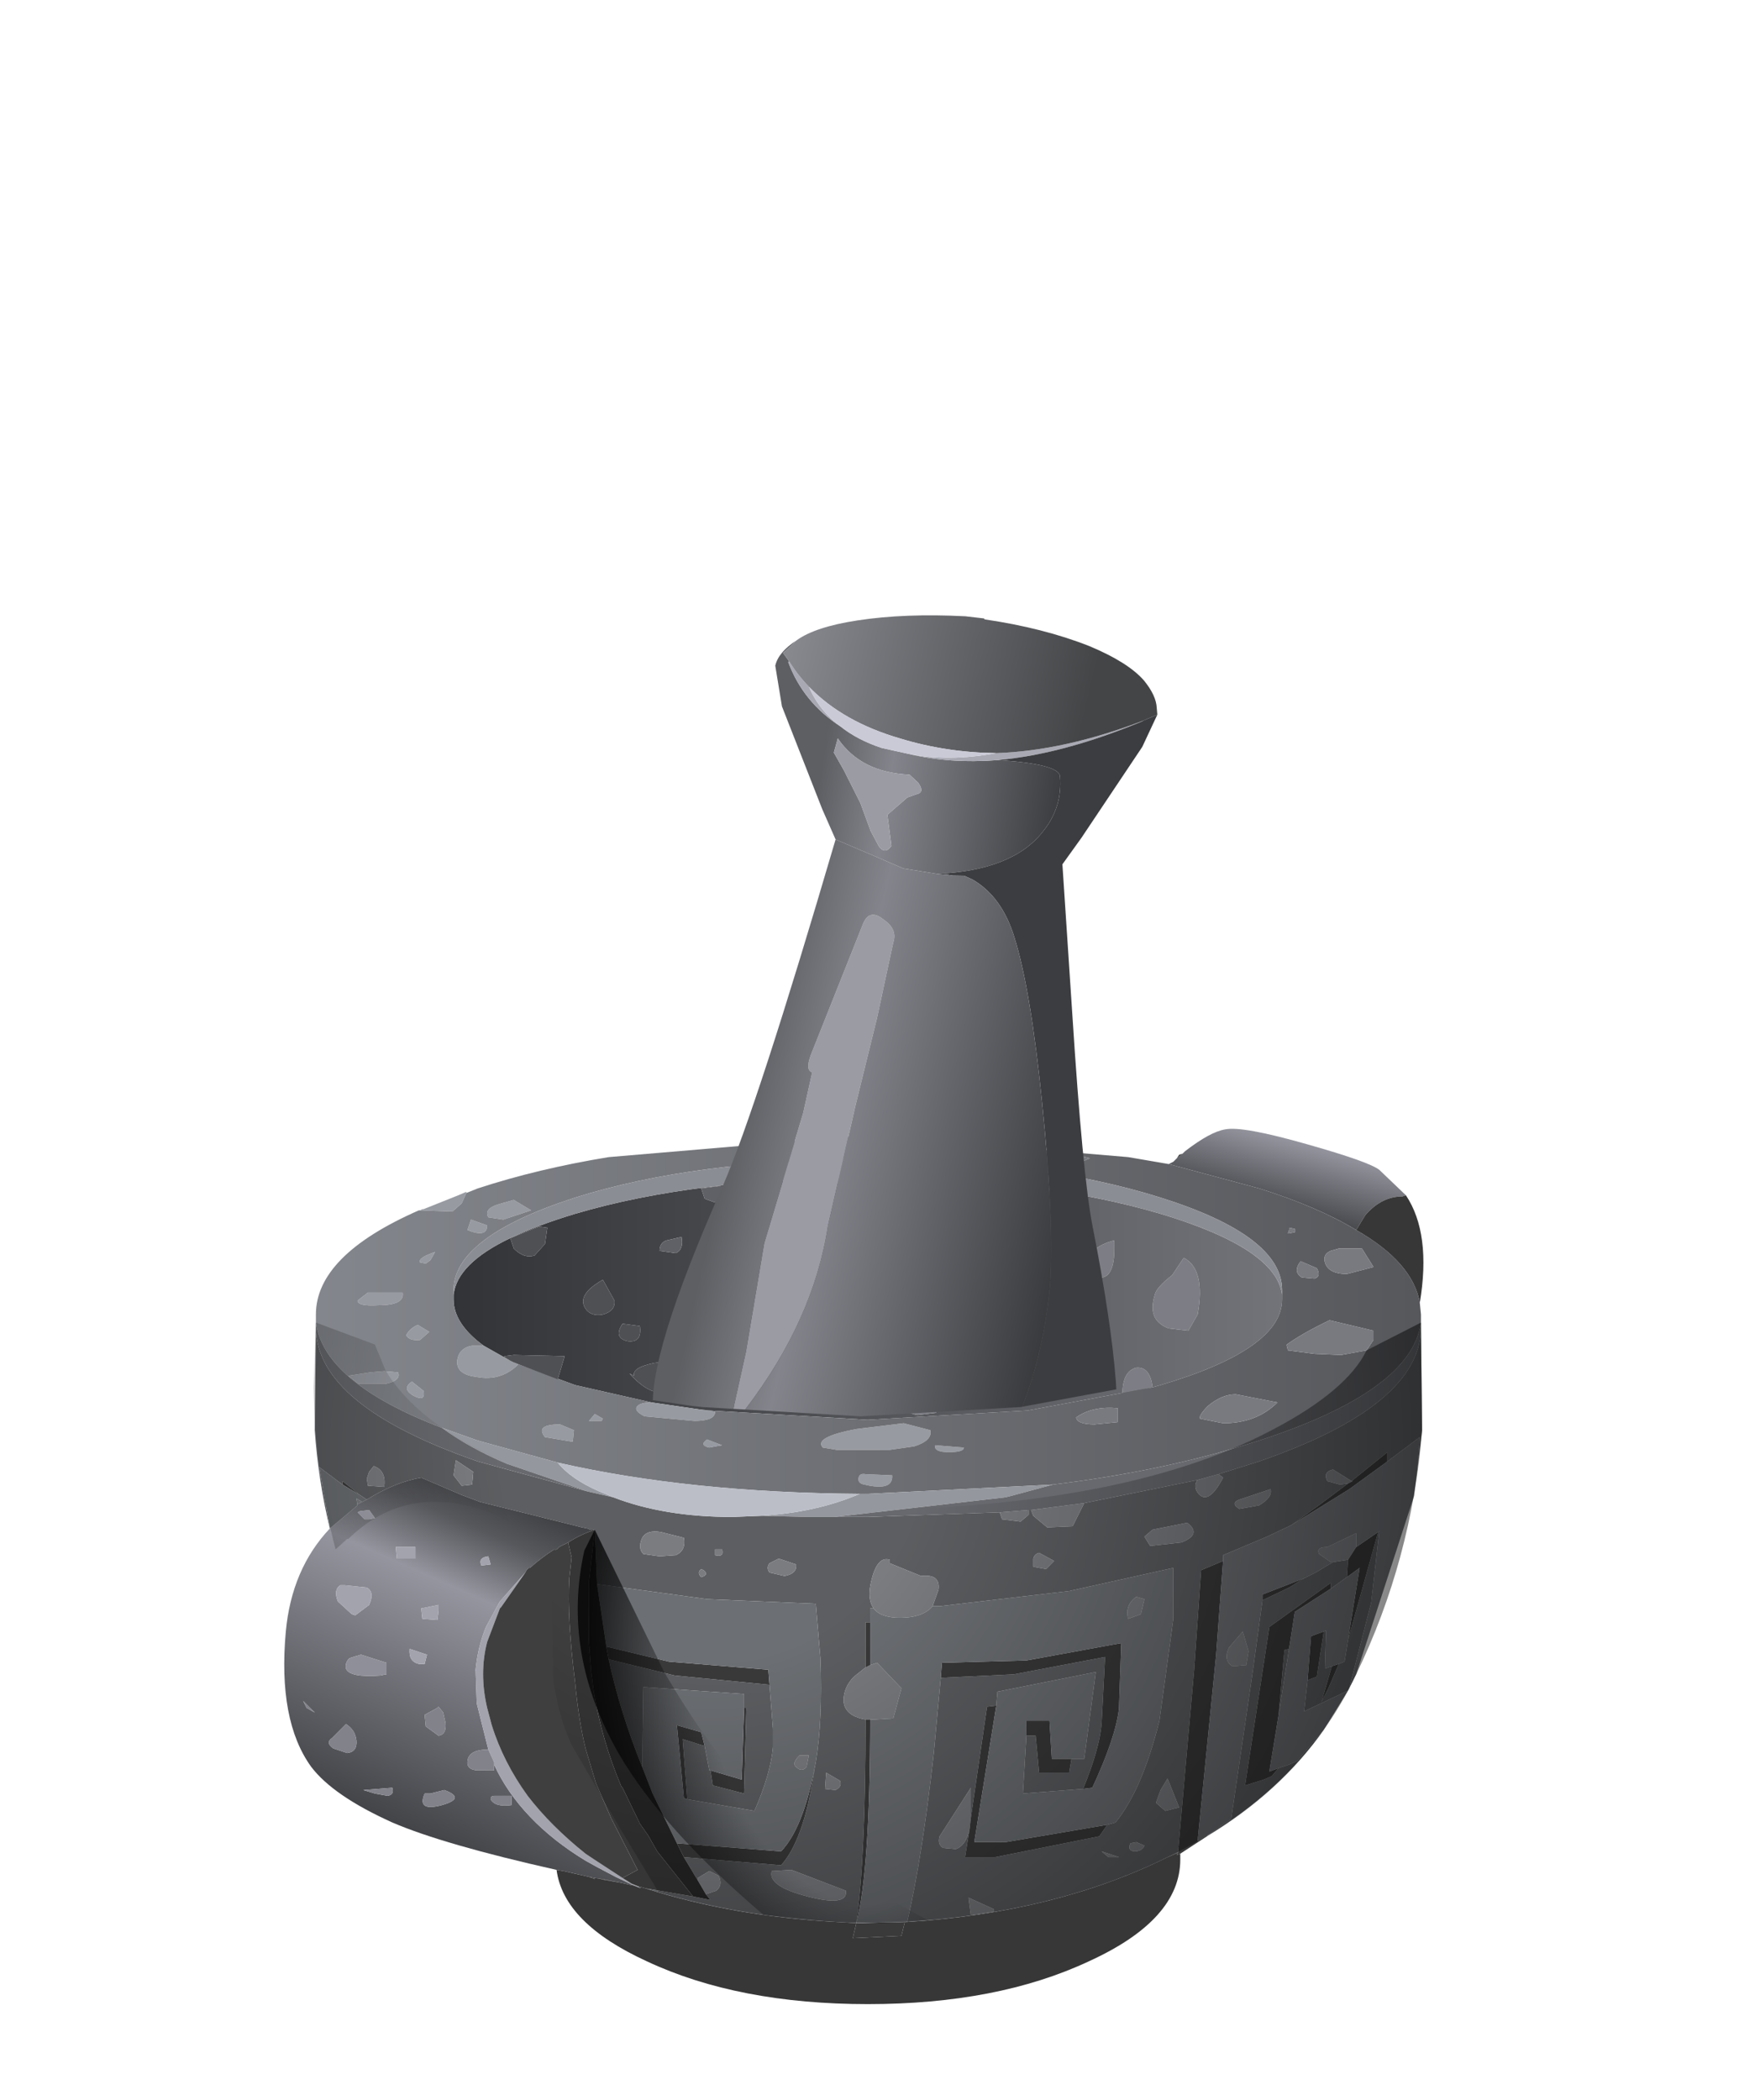 <?xml version="1.0" encoding="UTF-8" standalone="no"?>
<svg xmlns:xlink="http://www.w3.org/1999/xlink" height="90.75px" width="76.05px" xmlns="http://www.w3.org/2000/svg">
  <g transform="matrix(1.0, 0.0, 0.0, 1.0, 0.0, 0.0)">
    <use height="37.8" transform="matrix(1.0, 0.0, 0.0, 1.0, 12.3, 48.8)" width="49.2" xlink:href="#shape0"/>
    <clipPath id="clipPath0" transform="matrix(1.0, 0.0, 0.0, 1.0, 0.0, 0.0)">
      <use height="58.35" transform="matrix(1.0, 0.0, 0.0, 1.0, 13.15, 2.85)" width="48.1" xlink:href="#shape1"/>
    </clipPath>
    <g clip-path="url(#clipPath0)">
      <use height="37.45" transform="matrix(0.806, -0.583, 0.583, 0.806, 14.274, 42.243)" width="36.2" xlink:href="#sprite0"/>
    </g>
  </g>
  <defs>
    <g id="shape0" transform="matrix(1.0, 0.0, 0.0, 1.0, -12.3, -48.8)">
      <path d="M51.1 49.85 L51.2 49.75 Q52.3 48.9 52.95 48.8 53.7 48.65 56.5 49.45 59.15 50.2 59.6 50.55 L60.75 51.65 60.6 51.7 Q59.7 51.7 59.0 52.5 L58.6 53.15 Q56.95 52.15 54.4 51.35 L50.5 50.3 50.7 50.2 50.85 50.05 51.1 49.85" fill="url(#gradient0)" fill-rule="evenodd" stroke="none"/>
      <path d="M39.6 55.4 L39.05 55.2 Q38.75 54.95 38.8 54.6 38.85 54.25 39.2 54.1 L40.55 54.6 Q40.55 55.25 40.2 55.4 L39.6 55.4 M39.0 50.95 L38.75 51.6 37.55 51.6 Q36.35 51.45 36.2 51.15 L36.15 50.95 39.0 50.95 M39.8 57.8 L39.7 58.05 Q39.55 58.85 39.15 58.7 39.1 58.4 39.35 58.2 L39.8 57.8 M39.65 61.15 Q39.1 61.05 39.05 60.7 39.0 60.2 40.15 60.2 L40.45 61.05 39.65 61.15 M50.65 55.1 L51.15 54.35 Q52.1 54.85 51.75 56.8 L51.35 57.5 50.5 57.4 Q49.55 57.05 49.9 55.95 49.95 55.65 50.65 55.1 M41.15 53.2 L42.15 53.45 41.05 53.5 Q40.95 53.3 41.15 53.2 M47.45 55.2 Q47.1 55.15 47.05 54.75 46.95 53.9 48.15 53.6 L48.15 53.95 Q48.15 55.3 47.45 55.2 M46.45 60.05 Q46.1 60.4 45.85 59.95 45.6 59.55 46.15 59.35 L46.45 60.05 M44.8 57.3 L44.4 57.25 Q44.3 57.05 44.55 56.85 L44.8 57.3 M49.8 59.95 L48.5 60.25 Q48.5 59.25 49.1 59.1 49.7 59.05 49.8 59.95" fill="#7d7e85" fill-rule="evenodd" stroke="none"/>
      <path d="M39.0 50.95 L36.15 50.95 36.2 51.15 Q36.35 51.45 37.55 51.6 L38.75 51.6 39.0 50.95 M39.6 55.4 L40.2 55.4 Q40.55 55.25 40.55 54.6 L39.2 54.1 Q38.85 54.25 38.8 54.6 38.75 54.95 39.05 55.2 L39.6 55.4 M31.1 51.25 L30.3 51.35 30.45 51.8 31.15 52.05 31.95 52.05 Q32.3 51.9 32.3 51.35 L31.1 51.25 M32.2 53.1 L32.2 52.95 31.9 52.85 31.8 52.9 Q31.8 53.25 32.2 53.1 M32.4 54.8 Q32.15 54.8 31.95 55.05 31.75 55.3 31.9 55.5 L32.3 55.65 32.65 55.45 32.4 54.8 M34.85 60.45 L35.6 60.65 36.15 60.2 35.15 59.2 Q34.8 59.3 34.7 59.75 34.6 60.2 34.85 60.45 M39.8 57.8 L39.35 58.2 Q39.1 58.4 39.15 58.7 39.55 58.85 39.7 58.05 L39.8 57.8 M36.95 57.05 L36.45 55.8 35.7 56.3 Q35.3 56.65 35.7 56.95 L36.95 57.05 M39.65 61.15 L40.45 61.05 40.15 60.2 Q39.0 60.2 39.05 60.7 39.1 61.05 39.65 61.15 M55.4 55.95 L55.4 56.15 Q55.4 58.3 50.15 59.85 L49.8 59.95 44.4 60.95 37.5 61.35 30.65 60.95 30.2 60.9 28.15 60.6 24.85 59.85 22.4 58.95 24.1 59.6 24.4 58.6 22.2 58.55 21.8 58.6 21.8 58.65 22.05 58.8 20.9 58.15 Q19.6 57.2 19.6 56.15 L19.6 55.95 Q19.75 54.6 22.05 53.5 23.2 52.95 24.85 52.45 30.1 50.9 37.5 50.9 44.9 50.9 50.15 52.45 55.15 53.95 55.4 55.95 M22.05 53.5 L22.2 53.95 Q22.65 54.4 23.1 54.25 L23.55 53.75 23.65 53.05 23.3 53.0 22.05 53.5 M28.8 53.6 Q28.5 53.7 28.5 54.05 L29.2 54.15 Q29.55 54.0 29.45 53.45 L28.8 53.6 M26.9 57.2 Q26.5 57.8 27.1 57.95 27.75 58.05 27.65 57.3 L26.9 57.2 M26.55 56.2 L26.05 55.3 Q24.9 55.95 25.3 56.55 25.55 56.9 26.05 56.8 26.6 56.65 26.55 56.2 M27.2 59.35 Q28.1 60.35 28.85 60.15 29.3 60.0 29.25 59.5 29.15 58.75 28.25 58.9 27.3 59.1 27.4 59.45 L27.2 59.35 M50.65 55.1 Q49.95 55.65 49.9 55.95 49.55 57.05 50.5 57.4 L51.35 57.5 51.75 56.8 Q52.1 54.85 51.15 54.35 L50.65 55.1 M47.45 55.2 Q48.15 55.3 48.15 53.95 L48.15 53.6 Q46.95 53.9 47.05 54.75 47.1 55.15 47.45 55.2 M41.15 53.2 Q40.95 53.3 41.05 53.5 L42.15 53.45 41.15 53.2 M44.8 57.3 L44.55 56.85 Q44.3 57.05 44.4 57.25 L44.8 57.3 M46.45 60.05 L46.15 59.35 Q45.6 59.55 45.85 59.95 46.1 60.4 46.45 60.05 M49.8 59.95 Q49.7 59.05 49.1 59.1 48.5 59.25 48.5 60.25 L49.8 59.95" fill="url(#gradient1)" fill-rule="evenodd" stroke="none"/>
      <path d="M34.85 60.45 Q34.6 60.2 34.7 59.75 34.8 59.3 35.15 59.2 L36.15 60.2 35.6 60.65 34.85 60.45 M32.4 54.8 L32.65 55.45 32.3 55.65 31.9 55.5 Q31.75 55.3 31.95 55.05 32.15 54.8 32.4 54.8 M32.2 53.1 Q31.8 53.25 31.8 52.9 L31.9 52.85 32.2 52.95 32.2 53.1 M31.1 51.25 L32.3 51.35 Q32.3 51.9 31.95 52.05 L31.15 52.05 30.45 51.8 30.3 51.35 31.1 51.25 M36.95 57.05 L35.7 56.95 Q35.3 56.65 35.7 56.3 L36.45 55.8 36.95 57.05 M28.8 53.6 L29.45 53.45 Q29.55 54.0 29.2 54.15 L28.5 54.05 Q28.5 53.7 28.8 53.6" fill="#606166" fill-rule="evenodd" stroke="none"/>
      <path d="M18.1 52.3 L18.15 52.3 18.25 52.25 18.3 52.25 19.8 51.65 20.15 51.5 20.15 51.55 19.95 52.0 19.55 52.35 18.1 52.3 M39.05 61.5 L40.2 61.8 Q40.3 62.25 39.5 62.5 L38.45 62.65 36.15 62.65 35.55 62.55 Q35.15 62.1 37.0 61.75 L39.05 61.5 M30.2 60.9 L30.9 61.0 Q30.9 61.4 30.0 61.4 L27.85 61.2 Q27.35 60.95 27.55 60.75 27.7 60.6 28.15 60.6 L30.2 60.9 M22.4 58.95 Q21.65 59.7 20.6 59.5 19.75 59.4 19.75 58.85 19.8 58.25 20.4 58.15 L20.7 58.15 20.75 58.15 20.9 58.15 22.05 58.8 22.15 58.85 22.4 58.95 M20.35 52.7 L21.05 52.95 Q21.05 53.5 20.2 53.15 L20.35 52.7 M21.5 52.05 L22.2 51.85 22.95 52.3 21.75 52.7 21.1 52.6 Q20.9 52.25 21.5 52.05 M24.2 61.55 L24.8 61.8 24.75 62.3 23.55 62.1 Q23.1 61.55 24.2 61.55 M25.7 61.1 L26.05 61.3 26.0 61.4 25.45 61.4 25.7 61.1 M37.1 63.85 Q37.15 63.65 37.4 63.7 L38.55 63.75 Q38.6 64.45 37.35 64.15 37.05 64.1 37.1 63.85 M30.65 62.55 Q30.2 62.45 30.55 62.2 L31.2 62.45 30.65 62.55 M17.8 59.7 L18.3 60.1 Q18.4 60.6 17.85 60.3 17.35 60.0 17.8 59.7 M17.2 59.3 Q17.35 59.65 16.65 59.8 L15.5 59.8 15.05 59.45 16.0 59.3 16.6 59.25 17.2 59.3 M15.45 56.2 L15.9 55.85 17.4 55.85 Q17.5 56.4 16.35 56.4 15.45 56.45 15.45 56.2 M18.55 57.55 L18.15 57.9 Q17.7 57.95 17.55 57.7 17.7 57.4 18.05 57.25 L18.55 57.55 M18.8 54.1 L18.6 54.45 18.4 54.6 18.15 54.55 Q18.05 54.35 18.8 54.1 M41.65 62.55 Q41.65 62.75 41.0 62.75 40.35 62.75 40.4 62.45 L41.65 62.55" fill="#979aa1" fill-rule="evenodd" stroke="none"/>
      <path d="M50.5 50.3 L54.4 51.35 Q56.95 52.15 58.6 53.15 61.05 54.55 61.35 56.3 L61.4 56.8 61.4 57.05 61.4 57.15 Q61.0 60.1 54.4 62.25 50.4 63.55 45.5 64.15 L37.5 64.55 37.15 64.55 Q29.8 64.5 24.1 63.2 L20.65 62.25 19.1 61.7 Q14.0 59.75 13.65 57.15 L13.65 57.05 13.65 56.8 Q13.65 54.25 18.1 52.3 L19.55 52.35 19.95 52.0 20.15 51.55 20.65 51.35 Q23.25 50.5 26.3 50.0 L37.5 49.05 48.75 50.0 50.5 50.3 M39.05 61.5 L37.0 61.75 Q35.15 62.1 35.55 62.55 L36.15 62.65 38.45 62.65 39.5 62.5 Q40.3 62.25 40.2 61.8 L39.05 61.5 M30.2 60.9 L30.65 60.95 37.5 61.35 44.4 60.95 49.8 59.95 50.15 59.85 Q55.4 58.3 55.4 56.15 L55.4 55.95 55.4 55.75 Q55.4 53.4 50.15 51.75 44.9 50.1 37.5 50.1 30.1 50.1 24.85 51.75 19.6 53.45 19.6 55.75 L19.6 55.95 19.6 56.15 Q19.6 57.2 20.9 58.15 L20.75 58.15 20.7 58.15 20.4 58.15 Q19.8 58.25 19.75 58.85 19.75 59.4 20.6 59.5 21.65 59.7 22.4 58.95 L24.85 59.85 28.15 60.6 Q27.7 60.6 27.55 60.75 27.35 60.95 27.85 61.2 L30.0 61.4 Q30.9 61.4 30.9 61.0 L30.2 60.9 M21.5 52.05 Q20.9 52.25 21.1 52.6 L21.75 52.7 22.95 52.3 22.2 51.85 21.5 52.05 M20.35 52.7 L20.2 53.15 Q21.05 53.5 21.05 52.95 L20.35 52.7 M24.2 61.55 Q23.1 61.55 23.55 62.1 L24.75 62.3 24.8 61.8 24.2 61.55 M25.7 61.1 L25.45 61.4 26.0 61.4 26.05 61.3 25.7 61.1 M37.1 63.85 Q37.05 64.1 37.35 64.15 38.6 64.45 38.55 63.75 L37.4 63.7 Q37.15 63.65 37.1 63.85 M30.65 62.55 L31.2 62.45 30.55 62.2 Q30.2 62.45 30.65 62.55 M18.8 54.1 Q18.05 54.35 18.15 54.55 L18.4 54.6 18.6 54.45 18.8 54.1 M18.55 57.55 L18.05 57.25 Q17.7 57.4 17.55 57.7 17.7 57.95 18.15 57.9 L18.55 57.55 M15.45 56.2 Q15.45 56.45 16.35 56.4 17.5 56.4 17.4 55.85 L15.9 55.85 15.45 56.2 M17.2 59.3 L16.6 59.25 16.0 59.3 15.05 59.45 15.5 59.8 16.65 59.8 Q17.35 59.65 17.2 59.3 M17.8 59.7 Q17.35 60.0 17.85 60.3 18.4 60.6 18.3 60.1 L17.8 59.7 M57.5 54.05 Q57.15 54.2 57.25 54.55 57.4 55.05 58.2 55.05 L59.35 54.75 58.85 53.95 57.85 53.95 57.5 54.05 M55.7 53.15 L55.65 53.3 55.95 53.25 55.95 53.1 55.7 53.05 55.7 53.15 M56.8 55.25 Q57.1 55.15 56.9 54.8 L56.2 54.5 Q55.85 54.95 56.25 55.2 L56.8 55.25 M55.6 58.15 L55.65 58.35 56.8 58.5 57.95 58.55 59.05 58.35 59.35 57.9 59.35 57.5 57.45 57.05 Q56.3 57.6 55.6 58.1 L55.6 58.15 M51.85 61.3 L52.85 61.5 Q54.3 61.5 55.2 60.6 L53.4 60.25 Q52.8 60.25 52.2 60.75 51.8 61.15 51.85 61.3 M47.1 50.05 L46.15 49.8 45.9 50.05 Q46.05 50.25 46.5 50.3 L47.1 50.05 M40.95 49.6 L40.15 49.45 Q40.1 49.65 40.5 49.65 L40.95 49.6 M47.3 61.55 L48.3 61.45 48.3 60.85 Q47.2 60.75 46.5 61.25 46.55 61.55 47.3 61.55 M41.65 62.55 L40.4 62.45 Q40.35 62.75 41.0 62.75 41.65 62.75 41.65 62.55" fill="url(#gradient2)" fill-rule="evenodd" stroke="none"/>
      <path d="M22.05 53.5 L23.3 53.0 23.65 53.05 23.55 53.75 23.1 54.25 Q22.65 54.4 22.2 53.95 L22.05 53.5 M22.05 58.8 L21.8 58.65 21.8 58.6 22.2 58.55 24.4 58.6 24.1 59.6 22.4 58.95 22.15 58.85 22.05 58.8 M26.55 56.2 Q26.6 56.65 26.05 56.8 25.55 56.9 25.3 56.55 24.9 55.95 26.05 55.3 L26.55 56.2 M26.9 57.2 L27.65 57.3 Q27.75 58.05 27.1 57.95 26.5 57.8 26.9 57.2 M27.2 59.35 L27.4 59.45 Q27.3 59.1 28.25 58.9 29.15 58.75 29.25 59.5 29.3 60.0 28.85 60.15 28.1 60.35 27.2 59.35" fill="#4f5054" fill-rule="evenodd" stroke="none"/>
      <path d="M19.6 55.95 L19.6 55.75 Q19.6 53.45 24.85 51.75 30.1 50.1 37.5 50.1 44.9 50.1 50.15 51.75 55.4 53.4 55.4 55.75 L55.4 55.95 Q55.15 53.95 50.15 52.45 44.9 50.9 37.5 50.9 30.1 50.9 24.85 52.45 23.2 52.95 22.05 53.5 19.75 54.6 19.6 55.95" fill="#8b8d94" fill-rule="evenodd" stroke="none"/>
      <path d="M24.1 63.2 Q24.65 63.9 25.9 64.45 L26.5 64.7 25.4 64.45 21.9 63.25 Q20.25 62.55 19.1 61.7 L20.65 62.25 24.1 63.2 M32.9 65.5 Q35.3 65.35 37.15 64.55 L37.5 64.55 45.5 64.15 43.65 64.65 43.45 64.7 36.05 65.55 34.9 65.55 32.9 65.5" fill="#94979e" fill-rule="evenodd" stroke="none"/>
      <path d="M61.4 57.4 L61.45 61.8 61.1 64.65 61.25 63.45 61.35 62.1 59.95 63.15 59.95 62.75 58.4 64.0 57.6 63.5 Q57.15 63.6 57.35 64.0 L57.9 64.15 58.25 64.1 57.05 65.0 55.8 65.9 54.75 66.4 52.85 67.2 52.85 67.45 51.9 67.85 51.6 72.15 50.9 80.05 50.45 80.25 Q45.6 82.65 39.2 83.05 39.85 80.25 40.35 75.75 L40.65 72.5 43.8 72.35 47.75 71.6 47.6 74.5 Q47.5 75.6 46.8 77.3 L44.2 77.5 44.35 75.0 44.75 75.0 44.9 76.6 46.2 76.6 46.3 76.0 46.85 76.0 47.35 72.25 43.1 73.1 43.05 73.7 42.65 73.75 41.95 78.55 41.95 77.25 40.6 79.35 Q40.5 79.7 40.75 79.85 L41.3 79.9 Q41.75 79.75 41.9 79.0 L41.7 80.25 43.0 80.25 47.5 79.35 47.85 78.85 48.2 78.75 Q49.35 77.35 50.1 74.35 L50.7 69.95 50.7 67.75 46.2 68.75 40.65 69.4 40.3 69.4 40.55 68.7 Q40.65 68.0 39.8 68.1 L38.45 67.55 38.45 67.4 Q37.85 67.2 37.6 68.55 37.5 69.15 37.75 69.5 L37.6 69.5 37.6 70.1 37.4 70.1 37.4 72.05 36.9 72.45 Q36.45 72.9 36.45 73.5 36.5 74.15 37.4 74.3 L37.4 74.35 Q37.4 80.35 37.0 83.1 L36.15 83.05 Q31.65 82.8 27.9 81.6 L29.95 81.95 30.7 82.1 30.5 81.85 30.95 81.7 Q31.25 81.45 31.05 81.05 L30.65 80.85 30.15 81.15 30.15 81.25 29.55 80.25 33.75 80.6 Q34.7 79.55 35.15 76.75 L35.2 76.4 35.25 76.15 Q35.55 74.35 35.45 71.65 L35.25 69.3 30.55 69.1 25.8 68.45 25.7 66.1 25.6 66.1 25.5 66.1 25.4 66.05 25.15 66.0 20.75 64.9 19.95 64.6 18.2 63.85 Q17.05 64.05 15.85 64.8 L15.55 64.6 14.8 64.0 14.8 64.15 13.8 63.4 14.25 66.05 Q13.75 63.95 13.6 61.8 L13.65 57.4 Q13.7 60.75 20.65 63.15 L25.4 64.45 26.5 64.7 Q28.7 65.55 31.65 65.55 L32.9 65.5 34.9 65.55 36.05 65.55 37.5 65.55 43.2 65.35 43.3 65.65 44.1 65.75 44.45 65.45 44.45 65.25 44.55 65.25 44.65 65.5 45.25 66.0 46.35 65.95 46.85 64.95 51.75 63.95 Q51.55 64.2 51.75 64.5 52.2 65.1 52.85 63.85 L52.65 63.7 54.4 63.15 Q61.35 60.75 61.4 57.4 M58.3 72.95 L58.25 73.05 56.35 73.95 56.5 72.6 56.9 72.45 57.2 70.5 57.3 70.45 57.25 72.1 57.55 72.0 57.1 73.55 57.4 72.95 57.85 71.9 58.1 71.8 58.25 70.85 59.55 66.2 59.6 66.15 59.25 69.25 58.3 72.95 M57.2 74.75 Q55.3 77.45 52.15 79.35 L52.25 79.25 53.2 78.6 54.15 72.1 54.55 69.15 55.7 68.6 56.35 68.2 56.85 67.95 57.6 67.5 58.25 67.4 58.2 68.15 57.5 68.65 57.5 68.4 54.85 70.3 53.8 77.15 54.6 76.9 54.95 76.75 55.25 76.4 55.7 76.25 56.05 76.1 57.2 74.75 M27.8 67.15 L28.5 67.25 29.2 67.2 Q29.65 67.0 29.55 66.45 L28.55 66.2 Q27.95 66.1 27.75 66.45 27.55 66.9 27.8 67.15 M20.45 63.6 L19.7 63.1 19.6 63.75 19.95 64.2 20.4 64.15 20.45 63.6 M26.3 71.7 L29.15 72.4 33.25 72.8 33.4 74.7 33.4 75.15 33.4 75.5 Q33.3 76.65 32.6 78.25 L29.7 77.75 29.5 75.15 30.45 75.45 30.65 76.5 30.7 76.5 30.8 77.15 32.15 77.5 32.25 73.8 32.15 73.8 32.15 73.2 27.8 72.9 27.75 76.35 Q26.8 74.0 26.3 71.7 M30.3 68.15 Q30.65 68.05 30.4 67.85 L30.3 67.8 Q30.1 67.95 30.3 68.15 M31.2 66.95 L30.9 66.95 30.9 67.2 Q31.3 67.3 31.2 66.95 M33.25 67.95 L33.9 68.1 Q34.45 68.0 34.4 67.6 L33.65 67.35 33.25 67.55 Q33.1 67.75 33.25 67.95 M16.6 64.25 Q16.7 63.55 16.15 63.35 L15.95 63.6 15.85 63.9 15.9 64.2 16.6 64.25 M35.65 77.3 L36.1 77.35 Q36.4 77.2 36.3 76.95 L35.7 76.6 35.65 77.3 M33.35 80.85 Q33.15 81.5 34.9 81.95 36.65 82.4 36.55 81.7 L34.2 80.8 33.35 80.85 M49.45 66.4 L49.7 66.8 51.05 66.65 Q51.95 66.3 51.3 65.8 L49.8 66.1 49.45 66.4 M45.2 67.8 L45.55 67.45 44.9 67.1 Q44.7 67.15 44.65 67.35 L44.65 67.7 45.2 67.8 M53.55 64.8 Q53.15 64.95 53.55 65.2 L54.4 65.05 Q55.0 64.7 54.9 64.35 L53.55 64.8 M55.25 74.1 L55.5 71.3 55.7 71.25 55.25 74.1 M47.9 80.25 L48.35 80.25 47.6 80.0 47.9 80.25 M49.1 79.6 L48.85 79.65 Q48.7 79.95 49.0 80.0 49.35 80.0 49.45 79.75 L49.1 79.6 M50.35 78.25 L50.95 78.1 50.45 76.85 50.15 77.35 49.95 77.9 50.35 78.25 M41.85 82.0 L41.95 82.75 42.95 82.6 42.95 82.5 41.85 82.0" fill="#5c5e61" fill-rule="evenodd" stroke="none"/>
      <path d="M26.5 64.7 L25.9 64.45 Q24.65 63.9 24.1 63.2 29.8 64.5 37.15 64.55 35.3 65.35 32.9 65.5 L31.65 65.55 Q28.7 65.55 26.5 64.7" fill="#bbbec7" fill-rule="evenodd" stroke="none"/>
      <path d="M30.15 81.25 L30.15 81.15 30.65 80.85 31.05 81.05 Q31.25 81.45 30.95 81.7 L30.5 81.85 30.15 81.25 M37.4 74.3 Q36.5 74.15 36.45 73.5 36.45 72.9 36.9 72.45 L37.4 72.05 37.6 71.95 37.9 71.85 38.95 72.95 38.6 74.25 37.8 74.3 37.6 74.3 37.4 74.3 M37.75 69.5 Q37.5 69.15 37.6 68.55 37.85 67.2 38.45 67.4 L38.45 67.55 39.8 68.1 Q40.65 68.0 40.55 68.7 L40.3 69.4 Q39.85 69.95 38.7 69.9 38.0 69.85 37.75 69.5 M41.9 79.0 Q41.75 79.75 41.3 79.9 L40.75 79.85 Q40.5 79.7 40.6 79.35 L41.95 77.25 41.95 78.55 41.9 79.0 M58.25 64.1 L57.9 64.15 57.35 64.0 Q57.15 63.6 57.6 63.5 L58.4 64.0 58.45 64.0 58.25 64.1 M20.45 63.6 L20.4 64.15 19.95 64.2 19.6 63.75 19.7 63.1 20.45 63.6 M27.8 67.15 Q27.55 66.9 27.75 66.45 27.95 66.1 28.55 66.2 L29.55 66.45 Q29.65 67.0 29.2 67.2 L28.5 67.25 27.8 67.15 M30.3 68.15 Q30.1 67.95 30.3 67.8 L30.4 67.85 Q30.65 68.05 30.3 68.15 M33.25 67.95 Q33.1 67.75 33.25 67.55 L33.65 67.35 34.4 67.6 Q34.45 68.0 33.9 68.1 L33.25 67.95 M31.2 66.95 Q31.3 67.3 30.9 67.2 L30.9 66.95 31.2 66.95 M16.6 64.25 L15.9 64.2 15.85 63.9 15.95 63.6 16.15 63.35 Q16.7 63.55 16.6 64.25 M15.65 64.9 L15.45 65.0 15.45 65.05 15.4 64.75 15.65 64.9 M35.65 77.3 L35.7 76.6 36.3 76.95 Q36.4 77.2 36.1 77.35 L35.65 77.3 M34.55 75.85 L34.95 75.85 34.85 76.35 Q34.65 76.6 34.4 76.35 34.2 76.2 34.55 75.85 M33.35 80.85 L34.2 80.8 36.55 81.7 Q36.65 82.4 34.9 81.95 33.15 81.5 33.35 80.85 M49.45 66.4 L49.8 66.1 51.3 65.8 Q51.95 66.3 51.05 66.65 L49.7 66.8 49.45 66.4 M46.85 64.95 L46.35 65.95 45.25 66.0 44.65 65.5 44.55 65.25 46.85 64.95 M44.45 65.25 L44.45 65.45 44.1 65.75 43.3 65.65 43.2 65.35 44.45 65.25 M45.2 67.8 L44.65 67.7 44.65 67.35 Q44.7 67.15 44.9 67.1 L45.55 67.45 45.2 67.8 M48.75 69.95 Q48.6 69.35 49.1 69.0 L49.45 69.1 49.3 69.75 48.75 69.95 M51.75 63.95 L52.65 63.7 52.85 63.85 Q52.2 65.1 51.75 64.5 51.55 64.2 51.75 63.95 M57.6 67.5 L57.5 67.5 57.0 67.15 Q56.85 66.85 57.35 66.85 L58.6 66.25 58.6 66.85 58.25 67.4 57.6 67.5 M53.55 64.8 L54.9 64.35 Q55.0 64.7 54.4 65.05 L53.55 65.2 Q53.15 64.95 53.55 64.8 M53.95 71.35 L53.85 71.95 53.25 72.0 Q52.85 71.75 53.1 71.2 L53.7 70.5 53.95 71.35 M50.35 78.25 L49.95 77.9 50.15 77.35 50.45 76.85 50.95 78.1 50.35 78.25 M49.1 79.6 L49.45 79.75 Q49.35 80.0 49.0 80.0 48.7 79.95 48.85 79.65 L49.1 79.6 M47.9 80.25 L47.6 80.0 48.35 80.25 47.9 80.25 M41.85 82.0 L42.95 82.5 42.95 82.6 41.95 82.75 41.85 82.0" fill="#7a7c80" fill-rule="evenodd" stroke="none"/>
      <path d="M24.05 80.8 Q19.15 79.7 16.95 78.75 14.4 77.6 13.45 76.35 12.0 74.35 12.35 70.5 12.6 67.8 14.25 66.05 L15.45 65.05 15.45 65.0 15.65 64.9 15.85 64.8 Q17.05 64.05 18.2 63.85 L19.95 64.6 20.75 64.9 25.15 66.0 25.4 66.05 25.5 66.1 25.6 66.1 25.7 66.1 Q25.1 66.3 24.55 66.65 L24.15 66.85 Q24.05 67.0 23.95 66.95 23.4 67.3 22.9 67.75 L22.85 67.75 22.75 67.85 22.7 67.95 21.6 69.2 21.0 70.3 Q20.65 71.15 20.55 72.15 L20.6 73.6 21.1 75.6 Q20.25 75.6 20.2 76.1 20.15 76.45 20.6 76.5 L21.35 76.5 21.35 76.25 Q21.9 77.45 22.9 78.5 23.9 79.55 25.3 80.4 L25.75 80.65 26.6 81.1 27.45 81.5 27.3 81.45 27.25 81.45 26.8 81.35 26.05 81.2 25.7 81.15 25.45 81.1 24.35 80.85 24.05 80.8 M20.8 67.65 L21.2 67.6 21.1 67.25 Q20.65 67.3 20.8 67.65 M15.55 65.3 L15.45 65.35 15.75 65.65 15.95 65.65 16.2 65.6 15.95 65.25 15.55 65.3 M17.1 66.85 L17.15 67.35 17.95 67.35 17.95 66.85 17.6 66.85 17.15 66.85 17.1 66.85 M13.6 74.0 L13.1 73.5 13.25 73.8 13.6 74.0 M14.95 72.1 Q15.1 72.5 16.45 72.4 L16.65 72.35 16.7 72.35 16.7 71.85 15.6 71.5 15.1 71.65 Q14.9 71.85 14.95 72.1 M14.7 68.5 Q14.4 68.7 14.6 69.2 L15.2 69.75 15.35 69.8 15.95 69.35 Q16.2 68.8 15.85 68.6 L14.9 68.5 14.7 68.5 M18.9 70.0 L18.95 69.6 18.95 69.35 18.2 69.5 18.25 69.95 18.9 70.0 M18.35 74.1 L18.4 74.6 18.95 75.0 Q19.3 74.95 19.25 74.45 L19.15 74.0 18.95 73.75 18.9 73.8 18.35 74.1 M18.35 71.9 L18.45 71.5 17.7 71.25 Q17.65 71.8 18.1 71.9 L18.35 71.9 M16.2 77.5 L16.75 77.6 Q17.05 77.55 16.95 77.25 L15.7 77.35 16.2 77.5 M19.2 77.35 L18.6 77.5 18.35 77.5 Q18.0 78.3 19.1 78.0 20.15 77.7 19.2 77.35 M14.4 75.55 L15.0 75.75 Q15.45 75.7 15.4 75.2 15.35 74.75 14.95 74.5 L14.35 75.1 Q14.05 75.3 14.4 75.55 M21.2 77.75 Q21.4 78.1 22.1 78.0 L22.1 77.6 21.35 77.6 Q21.2 77.6 21.2 77.75" fill="url(#gradient3)" fill-rule="evenodd" stroke="none"/>
      <path d="M20.8 67.65 Q20.65 67.3 21.1 67.25 L21.2 67.6 20.8 67.65 M26.9 81.15 L27.3 81.4 27.55 81.5 27.7 81.6 27.45 81.5 26.6 81.1 25.75 80.65 25.3 80.4 Q23.9 79.55 22.9 78.5 21.9 77.45 21.35 76.25 L21.35 76.15 21.1 75.6 20.6 73.6 20.55 72.15 Q20.65 71.15 21.0 70.3 L21.6 69.2 22.7 67.95 21.65 69.45 21.6 69.5 21.05 70.95 Q20.7 72.3 21.05 73.8 L21.25 74.55 Q21.75 76.15 22.8 77.6 23.8 78.9 25.3 80.1 L25.75 80.4 26.9 81.15 M17.1 66.85 L17.15 66.85 17.6 66.85 17.95 66.85 17.95 67.35 17.15 67.35 17.1 66.85 M15.55 65.3 L15.95 65.25 16.2 65.6 15.95 65.65 15.75 65.65 15.45 65.35 15.55 65.3 M18.9 70.0 L18.25 69.95 18.2 69.5 18.95 69.35 18.95 69.6 18.9 70.0 M14.7 68.5 L14.9 68.5 15.85 68.6 Q16.2 68.8 15.95 69.35 L15.35 69.8 15.2 69.75 14.6 69.2 Q14.4 68.7 14.7 68.5 M18.35 71.9 L18.1 71.9 Q17.65 71.8 17.7 71.25 L18.45 71.5 18.35 71.9" fill="#a2a3ad" fill-rule="evenodd" stroke="none"/>
      <path d="M22.7 67.95 L22.75 67.85 22.85 67.75 22.9 67.75 Q23.4 67.3 23.95 66.95 24.05 67.0 24.15 66.85 L24.55 66.65 24.7 67.3 24.6 68.2 Q24.5 69.9 24.85 72.7 25.0 74.3 25.3 75.55 L25.75 77.05 26.4 78.55 27.55 80.8 26.9 81.15 25.75 80.4 25.3 80.1 Q23.8 78.9 22.8 77.6 21.75 76.15 21.25 74.55 L21.05 73.8 Q20.7 72.3 21.05 70.95 L21.6 69.5 21.65 69.45 22.7 67.95" fill="#3f3f40" fill-rule="evenodd" stroke="none"/>
      <path d="M29.95 81.95 L27.9 81.6 27.55 81.5 27.3 81.4 26.9 81.15 27.55 80.8 26.4 78.55 25.75 77.05 25.3 75.55 Q25.0 74.3 24.85 72.7 24.5 69.9 24.6 68.2 L24.7 67.3 24.55 66.65 Q25.1 66.3 25.7 66.1 L25.45 68.35 25.45 70.95 25.55 72.25 25.65 73.05 Q26.0 75.2 26.85 77.2 L26.9 77.25 27.65 78.8 28.0 79.3 28.4 80.0 29.95 81.95 M26.05 81.2 L26.8 81.35 25.95 81.2 26.05 81.2" fill="#363636" fill-rule="evenodd" stroke="none"/>
      <path d="M52.15 79.35 L51.0 80.1 50.85 80.15 50.9 80.05 51.6 72.15 51.9 67.85 52.85 67.45 52.55 71.5 51.75 79.55 52.25 79.25 52.15 79.35 M35.2 76.4 L35.15 76.75 Q34.7 79.55 33.75 80.6 L29.55 80.25 29.25 79.65 33.75 80.0 Q34.7 79.0 35.2 76.4 M37.0 83.1 Q37.4 80.35 37.4 74.35 L37.4 74.3 37.6 74.3 Q37.6 80.8 37.0 83.1 L39.1 83.05 38.95 83.65 36.85 83.75 37.0 83.1 M37.4 72.05 L37.4 70.1 37.6 70.1 37.6 71.95 37.4 72.05 M47.85 78.85 L47.5 79.35 43.0 80.25 41.7 80.25 41.9 79.0 41.95 78.55 42.65 73.75 43.05 73.7 42.1 79.6 43.45 79.6 47.85 78.85 M46.3 76.0 L46.2 76.6 44.9 76.6 44.75 75.0 44.35 75.0 44.35 74.35 45.35 74.35 45.45 76.0 46.3 76.0 M46.8 77.3 Q47.5 75.6 47.6 74.5 L47.75 71.6 43.8 72.35 40.65 72.5 40.7 71.85 44.35 71.75 48.45 71.0 48.35 73.85 Q48.2 75.1 47.2 77.25 L46.8 77.3 M55.8 65.9 L57.05 65.0 58.25 64.1 58.45 64.0 58.4 64.0 59.95 62.75 59.95 63.15 58.3 64.35 55.8 65.9 M26.3 71.7 L26.2 71.15 28.9 71.8 33.2 72.15 33.25 72.8 29.15 72.4 26.3 71.7 M29.7 77.75 L29.55 77.7 29.25 74.55 30.3 74.85 30.45 75.45 29.5 75.15 29.7 77.75 M30.7 76.5 L32.05 76.9 32.15 73.8 32.25 73.8 32.15 77.5 30.8 77.15 30.7 76.5 M14.8 64.15 L14.8 64.0 15.55 64.6 14.8 64.15 M25.45 81.1 L25.7 81.15 25.7 81.2 25.45 81.1 M58.6 66.85 L59.55 66.2 58.25 70.85 58.75 67.75 58.2 68.15 58.25 67.4 58.6 66.85 M54.55 69.15 L54.55 68.9 56.35 68.2 55.7 68.6 54.55 69.15 M55.7 71.25 L55.5 71.3 55.25 74.1 54.85 76.55 55.25 76.4 54.95 76.75 54.6 76.9 53.8 77.15 54.85 70.3 57.5 68.4 57.5 68.65 55.95 69.65 55.7 71.25 M57.55 72.0 L57.85 71.9 57.4 72.95 57.1 73.55 57.55 72.0 M56.5 72.6 L56.65 70.7 57.2 70.5 56.9 72.45 56.5 72.6" fill="#3a3a3b" fill-rule="evenodd" stroke="none"/>
      <path d="M61.1 64.65 L58.6 72.35 58.3 72.95 59.25 69.25 59.6 66.15 59.55 66.2 58.6 66.85 58.6 66.25 57.35 66.85 Q56.85 66.85 57.0 67.15 L57.5 67.5 57.6 67.5 56.85 67.95 56.35 68.2 54.55 68.9 54.55 69.15 54.15 72.1 53.2 78.6 52.25 79.25 51.75 79.55 52.55 71.5 52.85 67.45 52.85 67.2 54.75 66.4 55.8 65.9 58.3 64.35 59.95 63.15 61.35 62.1 61.25 63.45 61.1 64.65 M58.25 73.05 L57.2 74.75 56.05 76.1 55.7 76.25 55.25 76.4 54.85 76.55 55.25 74.1 55.7 71.25 55.95 69.65 57.5 68.65 58.2 68.15 58.75 67.75 58.25 70.85 58.1 71.8 57.85 71.9 57.55 72.0 57.25 72.1 57.3 70.45 57.2 70.5 56.65 70.7 56.5 72.6 56.35 73.95 58.25 73.05 M25.8 68.45 L30.55 69.1 35.25 69.3 35.45 71.65 Q35.55 74.35 35.25 76.15 L35.2 76.4 Q34.7 79.0 33.75 80.0 L29.25 79.65 28.2 77.5 27.75 76.35 27.8 72.9 32.15 73.2 32.15 73.8 32.05 76.9 30.7 76.5 30.65 76.5 30.45 75.45 30.3 74.85 29.25 74.55 29.55 77.7 29.7 77.75 32.6 78.25 Q33.3 76.65 33.4 75.5 L33.4 75.15 33.4 74.7 33.25 72.8 33.2 72.15 28.9 71.8 26.2 71.15 25.8 68.45 M37.6 70.1 L37.6 69.5 37.75 69.5 Q38.0 69.85 38.7 69.9 39.85 69.95 40.3 69.4 L40.65 69.4 46.2 68.75 50.7 67.75 50.7 69.95 50.1 74.35 Q49.35 77.35 48.2 78.75 L47.85 78.85 43.45 79.6 42.1 79.6 43.05 73.7 43.1 73.1 47.35 72.25 46.85 76.0 46.3 76.0 45.45 76.0 45.35 74.35 44.35 74.35 44.35 75.0 44.2 77.5 46.8 77.3 47.2 77.25 Q48.2 75.1 48.35 73.85 L48.45 71.0 44.35 71.75 40.7 71.85 40.65 72.5 40.35 75.75 Q39.85 80.25 39.2 83.05 L39.1 83.05 37.0 83.1 Q37.6 80.8 37.6 74.3 L37.8 74.3 38.6 74.25 38.95 72.95 37.9 71.85 37.6 71.95 37.6 70.1 M15.55 64.6 L15.85 64.8 15.65 64.9 15.4 64.75 15.45 65.05 14.25 66.05 13.8 63.4 14.8 64.15 15.55 64.6 M34.55 75.85 Q34.2 76.2 34.4 76.35 34.65 76.6 34.85 76.35 L34.95 75.85 34.55 75.85 M48.75 69.95 L49.3 69.75 49.45 69.1 49.1 69.0 Q48.6 69.35 48.75 69.95 M53.95 71.35 L53.7 70.5 53.1 71.2 Q52.85 71.75 53.25 72.0 L53.85 71.95 53.95 71.35" fill="#6c6f73" fill-rule="evenodd" stroke="none"/>
      <path d="M25.7 66.1 L25.8 68.45 26.2 71.15 26.3 71.7 Q26.8 74.0 27.75 76.35 L28.2 77.5 29.25 79.65 29.55 80.25 30.15 81.25 30.5 81.85 30.7 82.1 29.95 81.95 28.4 80.0 28.0 79.3 27.65 78.8 26.9 77.25 26.85 77.2 Q26.0 75.2 25.65 73.05 L25.55 72.25 25.45 70.95 25.45 68.35 25.7 66.1" fill="#262626" fill-rule="evenodd" stroke="none"/>
      <path d="M61.4 57.15 L61.4 57.3 61.4 57.4 Q61.35 60.75 54.4 63.15 L52.65 63.7 51.75 63.95 46.85 64.95 44.55 65.25 44.45 65.25 43.2 65.35 37.5 65.55 36.05 65.55 43.45 64.7 43.65 64.65 45.5 64.15 Q50.4 63.55 54.4 62.25 61.0 60.1 61.4 57.15 M13.65 57.4 L13.65 57.3 13.65 57.15 Q14.0 59.75 19.1 61.7 20.25 62.55 21.9 63.25 L25.4 64.45 20.65 63.15 Q13.7 60.75 13.65 57.4" fill="#67696e" fill-rule="evenodd" stroke="none"/>
      <path d="M14.95 72.1 Q14.9 71.85 15.1 71.65 L15.6 71.5 16.7 71.85 16.7 72.35 16.65 72.35 16.45 72.4 Q15.1 72.5 14.95 72.1" fill="#8e8f98" fill-rule="evenodd" stroke="none"/>
      <path d="M21.1 75.6 L21.35 76.15 21.35 76.25 21.35 76.5 20.6 76.5 Q20.15 76.45 20.2 76.1 20.25 75.6 21.1 75.6 M13.6 74.0 L13.25 73.8 13.1 73.5 13.6 74.0 M18.35 74.1 L18.9 73.8 18.95 73.75 19.15 74.0 19.25 74.45 Q19.3 74.95 18.95 75.0 L18.4 74.6 18.35 74.1 M14.4 75.55 Q14.05 75.3 14.35 75.1 L14.95 74.5 Q15.35 74.75 15.4 75.2 15.45 75.7 15.0 75.75 L14.4 75.55 M19.2 77.35 Q20.15 77.7 19.1 78.0 18.0 78.3 18.35 77.5 L18.6 77.5 19.2 77.35 M16.2 77.5 L15.7 77.35 16.95 77.25 Q17.05 77.55 16.75 77.6 L16.2 77.5 M21.2 77.75 Q21.2 77.6 21.35 77.6 L22.1 77.6 22.1 78.0 Q21.4 78.1 21.2 77.75" fill="#81828a" fill-rule="evenodd" stroke="none"/>
      <path d="M51.1 49.85 L50.85 50.05 50.95 49.9 51.1 49.85 M58.6 53.15 L59.0 52.5 Q59.7 51.7 60.6 51.7 L60.75 51.65 Q61.85 53.3 61.35 56.3 61.05 54.55 58.6 53.15 M51.0 80.1 L51.0 80.35 Q51.0 82.95 47.05 84.75 43.1 86.6 37.5 86.6 31.9 86.6 27.95 84.75 24.35 83.1 24.05 80.8 L24.35 80.85 25.45 81.1 25.7 81.2 25.7 81.15 26.05 81.2 25.95 81.2 26.8 81.35 27.25 81.45 27.3 81.45 27.45 81.5 27.7 81.6 27.55 81.5 27.9 81.6 Q31.65 82.8 36.15 83.05 L37.0 83.1 36.85 83.75 38.95 83.65 39.1 83.05 39.2 83.05 Q45.6 82.65 50.45 80.25 L50.9 80.05 50.85 80.15 51.0 80.1" fill="#373738" fill-rule="evenodd" stroke="none"/>
      <path d="M56.8 55.25 L56.25 55.2 Q55.85 54.95 56.2 54.5 L56.9 54.8 Q57.1 55.15 56.8 55.25 M55.7 53.15 L55.7 53.05 55.95 53.1 55.95 53.25 55.65 53.3 55.7 53.15 M57.5 54.05 L57.85 53.95 58.85 53.95 59.35 54.75 58.2 55.05 Q57.4 55.05 57.25 54.55 57.15 54.2 57.5 54.05 M47.1 50.05 L46.5 50.3 Q46.05 50.25 45.9 50.05 L46.15 49.8 47.1 50.05 M51.85 61.3 Q51.8 61.15 52.2 60.75 52.8 60.25 53.4 60.25 L55.2 60.6 Q54.3 61.5 52.85 61.5 L51.85 61.3 M55.6 58.15 L55.6 58.1 Q56.3 57.6 57.45 57.05 L59.35 57.5 59.35 57.9 59.05 58.35 57.95 58.55 56.8 58.5 55.65 58.35 55.6 58.15 M40.95 49.6 L40.5 49.65 Q40.1 49.65 40.15 49.45 L40.95 49.6 M47.3 61.55 Q46.55 61.55 46.5 61.25 47.2 60.75 48.3 60.85 L48.3 61.45 47.3 61.55" fill="#787a80" fill-rule="evenodd" stroke="none"/>
      <path d="M54.95 61.8 Q58.2 60.1 59.05 58.35 L61.4 57.15 61.45 61.8 Q61.0 67.4 58.6 72.35 56.2 77.45 50.45 80.25 45.5 82.7 38.9 83.05 L38.2 83.1 36.15 83.05 Q32.0 82.8 28.45 81.75 L26.85 79.1 24.7 75.4 Q24.1 74.1 23.9 72.5 L23.85 69.5 Q23.8 66.05 20.55 65.15 17.35 64.25 15.05 66.5 L15.0 66.5 14.5 66.95 Q13.6 63.5 13.55 59.95 L13.65 57.15 16.2 58.1 16.65 59.2 Q17.45 60.55 19.1 61.7 24.35 65.25 36.4 65.25 48.4 65.25 54.95 61.8" fill="url(#gradient4)" fill-rule="evenodd" stroke="none"/>
      <path d="M40.05 82.95 L36.85 83.1 36.15 83.05 33.0 82.75 Q28.65 79.05 26.75 75.8 24.25 71.45 25.25 67.0 L25.7 66.1 28.7 72.25 Q32.55 78.85 37.1 81.35 L40.05 82.95" fill="url(#gradient5)" fill-rule="evenodd" stroke="none"/>
    </g>
    <linearGradient gradientTransform="matrix(-8.0E-4, 0.003, 0.003, 8.0E-4, 55.7, 50.4)" gradientUnits="userSpaceOnUse" id="gradient0" spreadMethod="pad" x1="-819.2" x2="819.2">
      <stop offset="0.0" stop-color="#414245"/>
      <stop offset="0.106" stop-color="#57585c"/>
      <stop offset="0.275" stop-color="#94959e"/>
      <stop offset="1.0" stop-color="#393a3d"/>
    </linearGradient>
    <linearGradient gradientTransform="matrix(0.022, 0.0, 0.0, -0.022, 37.5, 56.15)" gradientUnits="userSpaceOnUse" id="gradient1" spreadMethod="pad" x1="-819.2" x2="819.2">
      <stop offset="0.0" stop-color="#323336"/>
      <stop offset="1.0" stop-color="#73747a"/>
    </linearGradient>
    <linearGradient gradientTransform="matrix(0.029, 0.0, 0.0, -0.029, 37.5, 56.8)" gradientUnits="userSpaceOnUse" id="gradient2" spreadMethod="pad" x1="-819.2" x2="819.2">
      <stop offset="0.0" stop-color="#83868c"/>
      <stop offset="1.0" stop-color="#57585c"/>
    </linearGradient>
    <linearGradient gradientTransform="matrix(-0.004, 0.009, 0.009, 0.004, 20.85, 73.1)" gradientUnits="userSpaceOnUse" id="gradient3" spreadMethod="pad" x1="-819.2" x2="819.2">
      <stop offset="0.0" stop-color="#414245"/>
      <stop offset="0.106" stop-color="#57585c"/>
      <stop offset="0.275" stop-color="#94959e"/>
      <stop offset="1.0" stop-color="#393a3d"/>
    </linearGradient>
    <radialGradient cx="0" cy="0" gradientTransform="matrix(0.04, 0.0, 0.0, -0.04, 30.75, 62.65)" gradientUnits="userSpaceOnUse" id="gradient4" r="819.2" spreadMethod="pad">
      <stop offset="0.275" stop-color="#000000" stop-opacity="0.0"/>
      <stop offset="1.0" stop-color="#000000" stop-opacity="0.529"/>
    </radialGradient>
    <radialGradient cx="0" cy="0" gradientTransform="matrix(0.013, -0.004, -0.005, -0.019, 36.7, 73.85)" gradientUnits="userSpaceOnUse" id="gradient5" r="819.2" spreadMethod="pad">
      <stop offset="0.529" stop-color="#000000" stop-opacity="0.0"/>
      <stop offset="1.0" stop-color="#000000" stop-opacity="0.757"/>
    </radialGradient>
    <g id="shape1" transform="matrix(1.0, 0.0, 0.0, 1.0, -13.15, -2.85)">
      <path d="M61.25 48.7 L56.75 54.25 55.1 56.0 Q55.1 58.15 49.85 59.7 L49.5 59.8 44.1 60.8 37.2 61.2 30.35 60.8 29.9 60.75 27.85 60.45 24.55 59.7 22.1 58.8 21.85 58.7 21.75 58.65 20.6 58.0 Q19.3 57.05 19.3 56.0 L13.15 50.55 13.15 2.85 61.25 2.85 61.25 48.7" fill="#990000" fill-rule="evenodd" stroke="none"/>
    </g>
    <g id="sprite0" transform="matrix(1.0, 0.0, 0.0, 1.0, 22.05, 14.4)">
      <use height="37.45" transform="matrix(1.0, 0.0, 0.0, 1.0, -22.05, -14.4)" width="36.2" xlink:href="#shape2"/>
    </g>
    <g id="shape2" transform="matrix(1.0, 0.0, 0.0, 1.0, 22.05, 14.4)">
      <path d="M2.95 -14.4 L2.15 -14.3 2.15 -13.85 2.1 -13.85 Q1.6 -12.05 2.3 -10.25 2.55 -9.35 3.2 -8.45 L4.0 -7.55 Q5.2 -6.15 7.0 -5.05 9.05 -3.35 8.75 -2.9 8.05 -1.75 6.75 -1.4 4.7 -0.8 1.95 -2.6 L0.9 -3.65 -0.75 -6.4 -0.45 -7.8 0.75 -12.45 1.55 -14.05 Q2.0 -14.45 2.95 -14.4 M1.4 -9.5 L1.3 -8.6 1.05 -7.05 0.7 -5.8 0.6 -5.05 Q0.6 -4.6 1.05 -4.75 L1.7 -5.95 2.85 -6.05 3.35 -5.9 Q3.6 -5.85 3.6 -6.3 L3.5 -6.8 Q1.85 -8.1 1.9 -9.9 L1.4 -9.5" fill="url(#gradient6)" fill-rule="evenodd" stroke="none"/>
      <path d="M2.15 -13.85 Q2.1 -13.15 2.2 -12.45 1.95 -11.35 2.3 -10.25 1.6 -12.05 2.1 -13.85 L2.15 -13.85 M7.1 -5.35 Q9.55 -3.7 13.1 -2.75 L13.05 -2.75 Q9.45 -3.6 7.0 -5.05 5.2 -6.15 4.0 -7.55 5.2 -6.25 7.1 -5.35" fill="#a8a9b3" fill-rule="evenodd" stroke="none"/>
      <path d="M2.15 -13.85 L2.15 -14.3 2.95 -14.4 Q3.95 -14.4 5.6 -13.55 7.45 -12.6 9.5 -10.95 L10.1 -10.4 10.1 -10.35 Q11.95 -8.55 13.1 -6.75 14.05 -5.2 14.15 -4.15 14.2 -3.3 13.9 -2.85 L13.75 -2.6 13.1 -2.75 Q9.55 -3.7 7.1 -5.35 5.35 -6.65 4.1 -8.3 2.5 -10.35 2.2 -12.45 2.1 -13.15 2.15 -13.85" fill="url(#gradient7)" fill-rule="evenodd" stroke="none"/>
      <path d="M1.4 -9.5 L1.9 -9.9 Q1.85 -8.1 3.5 -6.8 L3.6 -6.3 Q3.6 -5.85 3.35 -5.9 L2.85 -6.05 1.7 -5.95 1.05 -4.75 Q0.6 -4.6 0.6 -5.05 L0.7 -5.8 1.05 -7.05 1.3 -8.6 1.4 -9.5 M-1.1 -2.35 Q-0.85 -1.65 -1.35 -1.3 L-3.85 0.95 -6.8 3.45 -10.85 7.0 Q-13.75 9.95 -18.4 11.35 -19.45 11.65 -18.75 10.95 L-16.95 9.35 -13.55 6.0 -8.85 2.4 -7.5 1.2 Q-7.7 0.95 -7.1 0.55 L-1.9 -2.75 Q-1.3 -3.1 -1.1 -2.35" fill="#9a9ba3" fill-rule="evenodd" stroke="none"/>
      <path d="M2.2 -12.45 Q2.5 -10.35 4.1 -8.3 5.35 -6.65 7.1 -5.35 5.2 -6.25 4.0 -7.55 L3.2 -8.45 Q2.55 -9.35 2.3 -10.25 1.95 -11.35 2.2 -12.45" fill="#c9cad6" fill-rule="evenodd" stroke="none"/>
      <path d="M13.1 -2.75 L13.75 -2.6 12.4 -1.85 7.95 -0.2 6.6 0.25 3.15 5.75 Q-0.6 11.7 -1.55 13.75 -5.05 21.35 -7.0 22.65 L-11.15 22.55 -12.9 21.85 -14.95 20.75 -16.9 19.3 -16.8 19.3 Q-13.7 21.05 -10.0 19.1 -7.1 17.65 -4.55 14.75 -2.8 12.65 -0.2 8.15 2.3 3.85 3.05 1.6 3.65 -0.15 3.05 -1.5 L2.85 -1.85 2.45 -2.15 2.3 -2.3 1.95 -2.6 Q4.7 -0.8 6.75 -1.4 8.05 -1.75 8.75 -2.9 9.05 -3.35 7.0 -5.05 9.45 -3.6 13.05 -2.75 L13.1 -2.75" fill="#3c3d40" fill-rule="evenodd" stroke="none"/>
      <path d="M-0.75 -6.4 L0.9 -3.65 1.95 -2.6 2.3 -2.3 2.45 -2.15 2.85 -1.85 3.05 -1.5 Q3.65 -0.15 3.05 1.6 2.3 3.85 -0.2 8.15 -2.8 12.65 -4.55 14.75 -7.1 17.65 -10.0 19.1 -13.7 21.05 -16.8 19.3 L-17.0 19.15 -17.05 19.1 -17.35 18.9 -17.4 18.85 Q-19.95 16.35 -21.3 13.35 -22.5 10.4 -21.8 9.2 -20.65 7.05 -13.5 2.9 -10.3 1.0 -0.75 -6.4 M-1.1 -2.35 Q-1.3 -3.1 -1.9 -2.75 L-7.1 0.55 Q-7.7 0.95 -7.5 1.2 L-8.85 2.4 -13.55 6.0 -16.95 9.35 -18.75 10.95 Q-19.45 11.65 -18.4 11.35 -13.75 9.95 -10.85 7.0 L-6.8 3.45 -3.85 0.95 -1.35 -1.3 Q-0.85 -1.65 -1.1 -2.35" fill="url(#gradient8)" fill-rule="evenodd" stroke="none"/>
    </g>
    <linearGradient gradientTransform="matrix(0.006, 0.006, 0.006, -0.006, 6.85, -5.7)" gradientUnits="userSpaceOnUse" id="gradient6" spreadMethod="pad" x1="-819.2" x2="819.2">
      <stop offset="0.0" stop-color="#5e5f63"/>
      <stop offset="0.216" stop-color="#84858c"/>
      <stop offset="0.878" stop-color="#2b2c2e"/>
    </linearGradient>
    <linearGradient gradientTransform="matrix(0.006, 0.007, 0.007, -0.006, 7.55, -8.8)" gradientUnits="userSpaceOnUse" id="gradient7" spreadMethod="pad" x1="-819.2" x2="819.2">
      <stop offset="0.0" stop-color="#88898f"/>
      <stop offset="0.878" stop-color="#444547"/>
    </linearGradient>
    <linearGradient gradientTransform="matrix(0.008, 0.009, 0.009, -0.008, -2.2, 5.85)" gradientUnits="userSpaceOnUse" id="gradient8" spreadMethod="pad" x1="-819.2" x2="819.2">
      <stop offset="0.0" stop-color="#5e5f63"/>
      <stop offset="0.216" stop-color="#84858c"/>
      <stop offset="0.878" stop-color="#2b2c2e"/>
    </linearGradient>
  </defs>
</svg>
